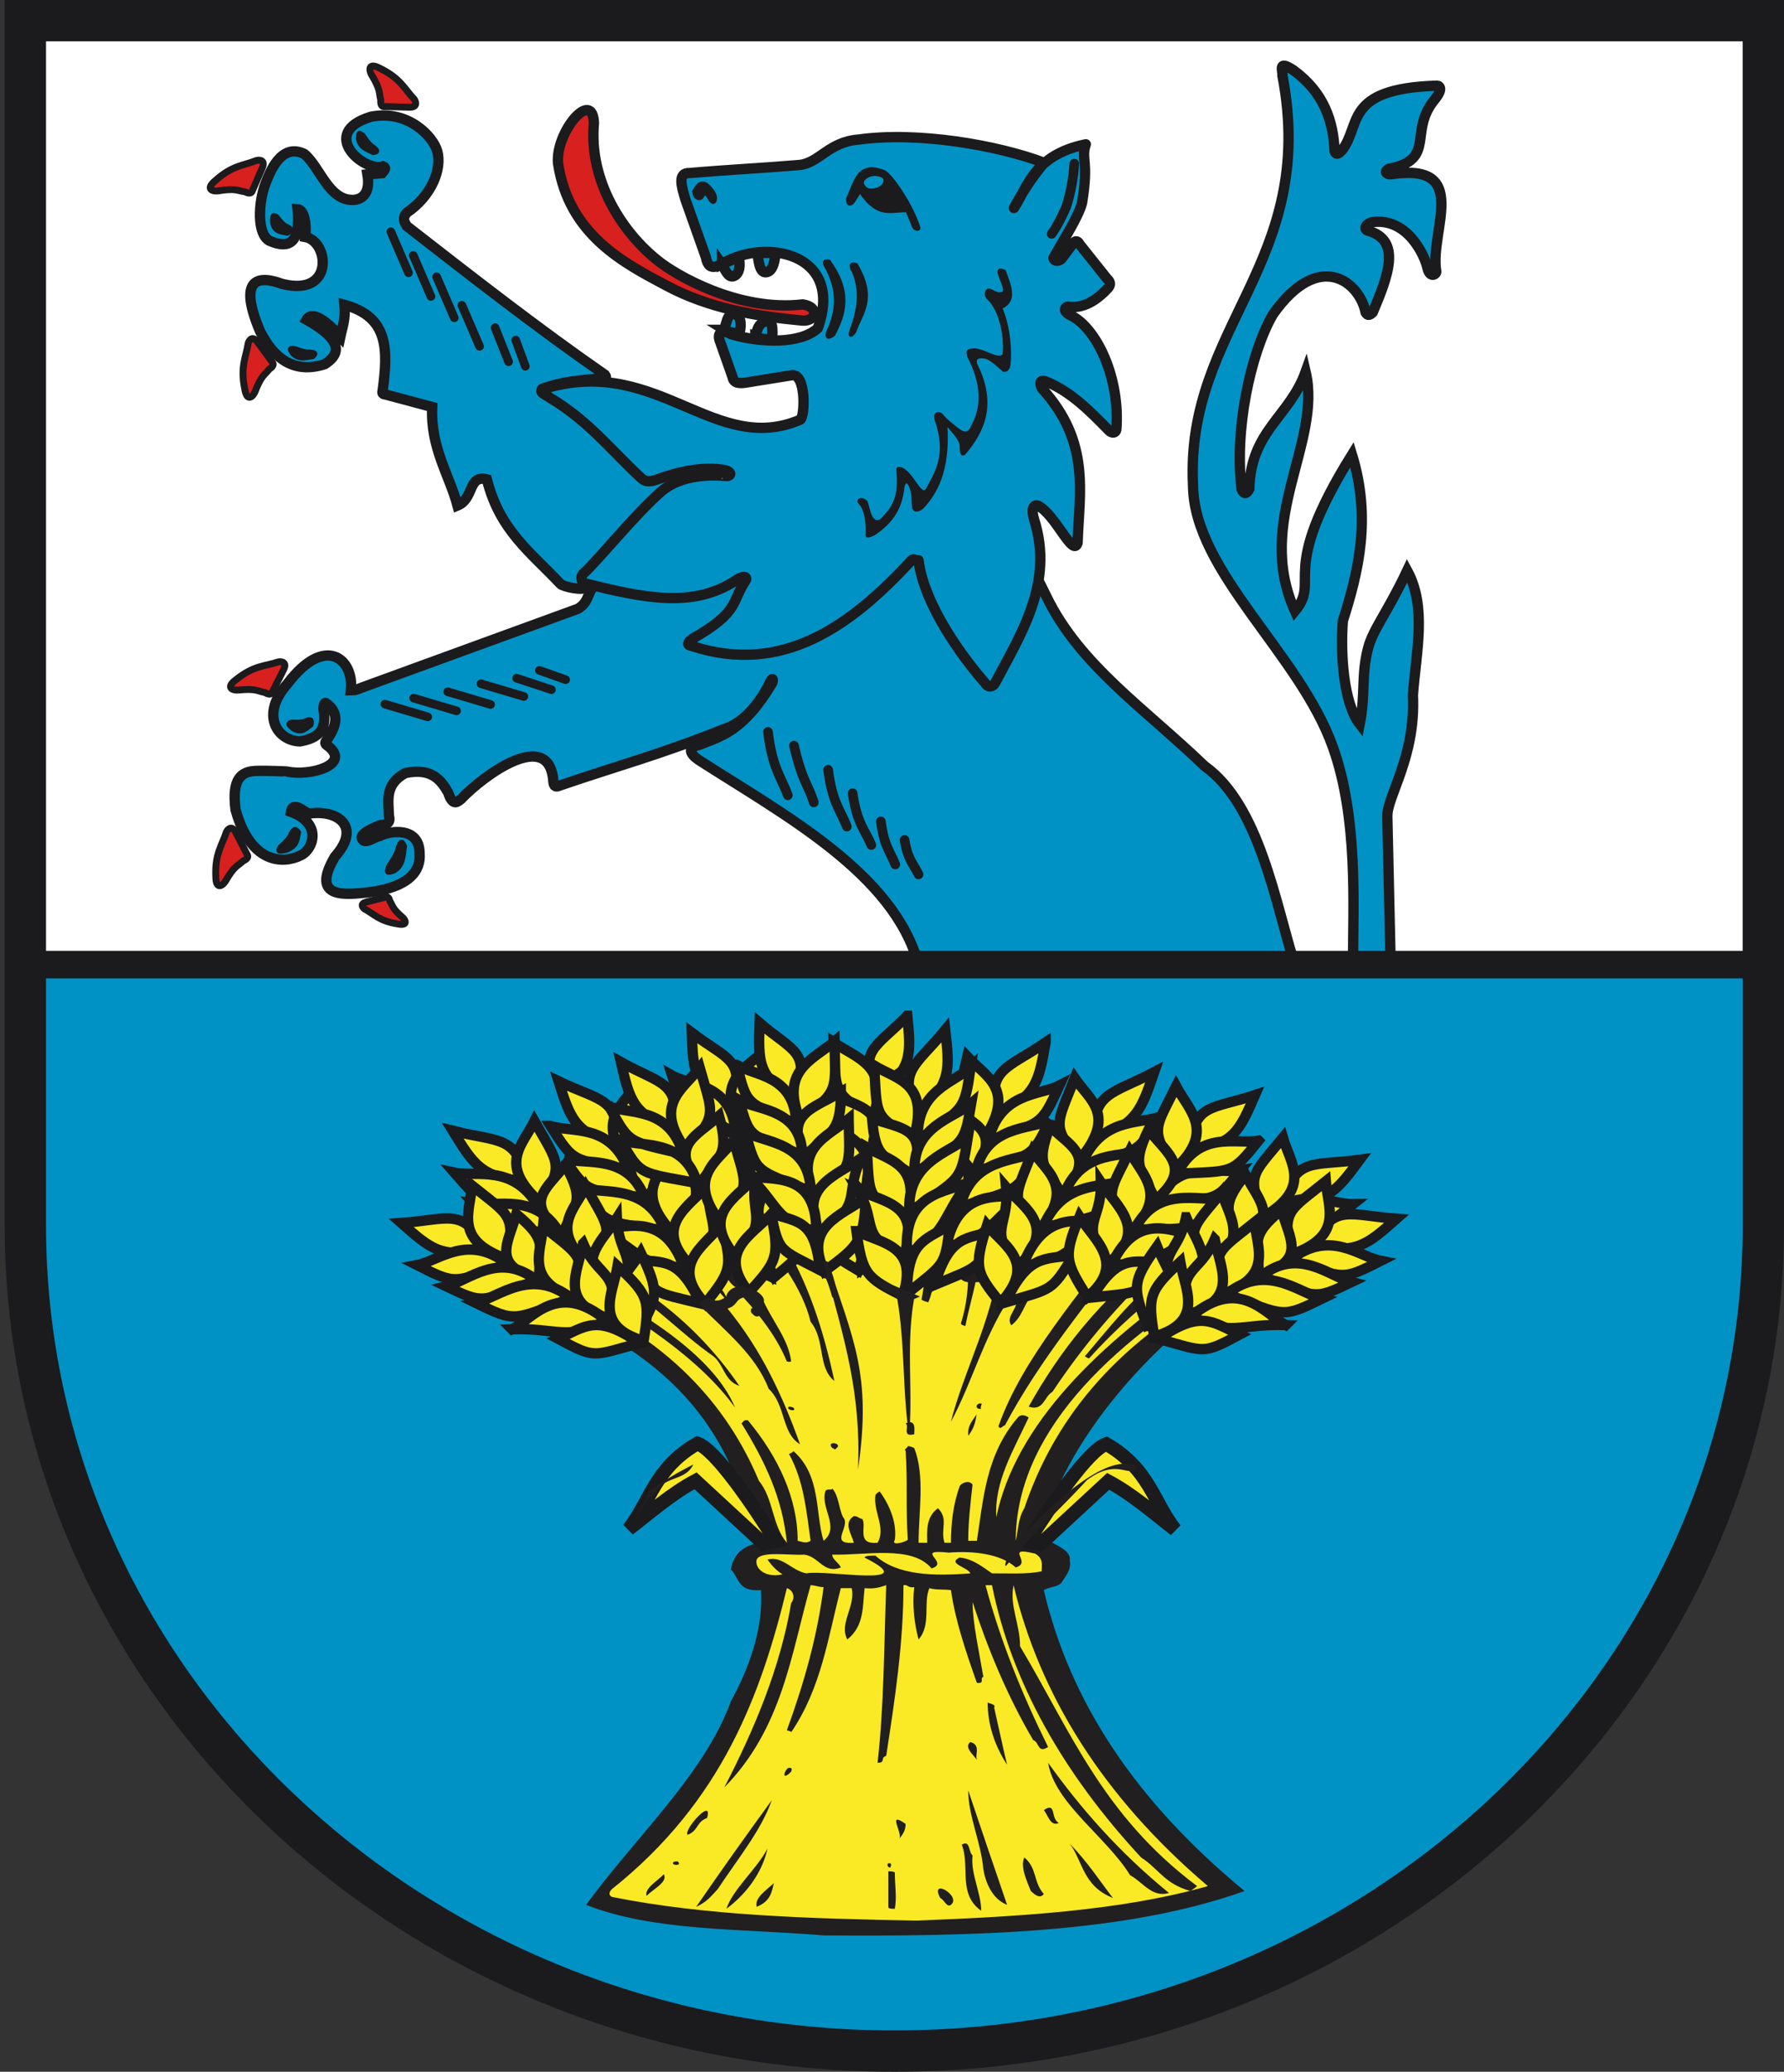 <svg height="1530.042" width="1318.244" xmlns="http://www.w3.org/2000/svg"><rect width="100%" height="100%" fill="#333333" stroke="none"/><path d="M1306.136 8.205v889.552c0 336.853-287.534 609.96-642.033 609.96-354.728 0-642.216-273.107-642.216-609.96V8.205z" fill="#fff"/><path d="M1294.587 710.4v187.352c0 336.853-287.534 609.96-642.032 609.96-354.728 0-642.216-273.107-642.216-609.96V710.401z" fill="#0092c5"/><g stroke="#1b1a1c"><path d="M446.165 276.231c-48.51-33.686-97.019-71.48-145.528-109.237-1.784-2.885-3.643-5.75 0-9.99 17.868-12.02 26.275-31.88 22.405-45.54-2.914-10.286-21.22-30.794-49.046-25.227-39.102 11.955-4.803 41.406 9.157 36.632 2.774 1.055.712 3.077-.832 4.995l-10.823.946c2.55 15.008-4.92 18.657-10.497 18.826-18.239.543-24.528-24.396-36.125-33.925-17.293-8.556-25.664 13.838-28.82 22.14-4.991 13.132-6.509 36.748 3.011 41.966 15.536 6.846 23.199.308 20.813-23.311 4.237.255 6.807 8.604 5.668 20.508 17.637 3.153 21.765 44.449-17.071 34.647-18.41-6.763-32.628-3.728-16.422 34.774 10.873 21.743 26.258 31.454 47.88 24.53 15.764-9.97 7.511-21.112-13.394-32.87 4.17-7.286 15.647 1.876 24.96 12.503 1.477-7.185 4.004-12.971 2.994-23.471 32.92 8.93 32.266 33.26 28.209 63.65-.556 1.662.247 2.42 2.02 2.53l34.625 9.266c-1.374 30.166 12.761 50.383 18.711 72.786 12.477-5.129 7.59-22.972 21.71-19.317 9.484 37.926 32.677 53.996 54.34 77.177 1.629 1.994 17.707 5.616 19.335 2.102l96.365-70.26c-25.612-24.874-36.592-39.315-69.743-54.766-4.734-2.776-67.325-18.64-58.904-21.416 15.05-5.221 28.917-6.307 42.755-7.29 2.683-.067 5.752-.541 2.247-3.358z" fill="#0092c5" fill-rule="evenodd" stroke-width="7.633"/><path d="M441.306 432.162c-7.633 1.798-4.601 12.194-14.493 17.513L266.625 508.08c-4.474 2.049-5.527 1.532-7.376 1.612 2.524-22.951-19.002-41.571-46.862-4.686-20.444 23.003-7.418 42.153 9.238 42.547 17.596-3.039 19.17-11.991 17.459-23.548-.233-1.57.21-5.28 1.61-4.846 12.8 8.88 5.21 20.69.905 27.233-2.325 2.808-1.085 3.12 1.43 5.078 15.894 13.44-13.947 21.978-30.943 18.336.118-.07-15.764-.779-23.229-.445-10.189.455-17.855 5.288-14.789 28.746 11.206 40.293 35.482 39.852 47.908 33.7 9.169-3.851 16.965-23.462-6.984-32.244 1.328-7.582 7.749-1.582 13.02 1.35 20.98-3.326 39.626 9.147 19.45 31.781-18.962 32.199 9.187 27.836 24.868 26.331 30.074-3.773 38.793-15.88 37.715-28.824-.073-20.05-22.213-16.629-29.364-12.792-4.456.572-11.227 6.927-13.346 1.655-.656-3.17 5.174-6.245 13.163-9.517 3.955-.724 8.595-.74 6.873-7.05-.234-11.313-3.32-23.154 12.127-31.564 18.828-3.912 25.947 4.418 31.606 14.274 3.65 11.387 7.525 6.294 9.495 5.016 16.379-17.354 65.3-53.438 68.287-13.217.19 4.182 2.147 4.388 4.743 3.155 40.753-14.019 74.327-22.909 122.259-42.055 11.768-3.772 24.01-15.946 32.525-33.106 2.52-5.962 3.348-3.036 2.079-.42-21.624 36.258-38.599 39.332-53.846 45.521-8.617 1.847-7.369 6.311-.344 11.167 63.588 40.86 144.372 83.89 162.404 151.124H956.77c-14.354-45.07-26.08-117.8-66.695-146.694-43.571-41.996-92.216-74.447-116.732-124.972-83.603-176.259-208.065-12.597-332.037-8.563z" fill="#0092c5" fill-rule="evenodd" stroke-width="7.633"/><path d="m284.404 520 31.66 9.412M305.71 515.572l31.658 9.413M330.825 510.863l31.66 9.412" fill="none" stroke-linecap="round" stroke-linejoin="round" stroke-width="6.361"/><path d="M567.472 540.549c3.416 27.367 9.578 32.768 14.663 46.78M586.673 550.672c6.456 27.368 10.208 27.882 14.662 41.893M611.896 568.507c3.222 24.535 9.032 29.377 13.828 41.938M630.01 585.785c3.22 22.386 9.031 26.805 13.827 38.265M650.877 606.652c2.482 18.578 6.96 22.244 10.655 31.755M668.405 620.34c2.405 14.867 6.742 17.802 10.322 25.412" fill="none" stroke-linecap="round" stroke-width="7.124"/><path d="M999.747 712.391c.105-43.811 3.892-108.395-14.868-160.655-24.334-68.73-102.711-129.65-103.316-193.139-6.011-117.788 92.453-164.192 66.075-302.641.452-3.627-4.017-12.175 8.158-4.08 22.385 16.383 29.456 37.27 30.388 59.961 1.503 3.34 3.48.977 5.411-.825 14.537-18.493 1.06-45.412 69.432-47.715 2.046-.495 6.01 1.461-.394 9.56-20.587 24.137 1.406 44.835-34.5 51.838-4.54 2.704-.195 4.404 1.81 3.998 59.238-8.971 28.63 41.37 33.233 71.082 1.121 2.535-4.418 6.264-6.295-1.45-2.112-9.986-15.258-38.236-41.467-34.175-4.277 1.22-6.075 5.183-2.63 6.21 25.105 7.002 15.026 33.271 3.596 60.28-1.944 2.036-3.784 2.923-5.287.106-4.41-22.325-34.247-47.252-68.58 1.577-16.845 29.307-28.552 86.192-23.017 129.186 1.876 3.927 3.753 3.134 5.63-.388 1.001-43.084 29.771-53.316 41.643-86.546 12.292 52.683-38.09 109.72-7.887 176.706 19.612-23.78-13.256-26.645 42.148-115.525 14.406 47.034 4.788 86.44-6.763 122.775-1.812 23.818.266 60.505 12.473 76.267 4.394-22.14.898-35.595 6.112-55.932 3.617-14.107 14.534-26.864 28.965-57.457 14.756 27.042 6.505 60.359 4.216 92.05 2.197 46.12-19.53 74.92-18.899 89.861l2.466 109.071z" fill="#0092c5" fill-rule="evenodd" stroke-width="7.633"/><path d="m288.79 171.144 13.078 30.329M305.353 188.612l13.079 30.33M322.598 204.37l13.078 30.33M341.297 225.45l13.079 30.329" fill="none" stroke-linecap="round" stroke-linejoin="round" stroke-width="6.361"/><path d="M274.387 54.936c-1.586-2.878-2.586-9.271 6.433-4.454 15.398 7.588 17.998 15.176 25.238 22.764 1.423 2.022 2.54 6.037-3.464 5.938l-18.31-.495c-2.5.365-3.163-1.72-2.969-4.948-1.424-5.257.232-6.994-6.928-18.805zM160.825 141.018c-3.262.398-9.567-1.061-1.73-7.63 12.786-11.453 20.796-11.033 30.538-14.917 2.407-.565 6.548-.102 4.216 5.43l-7.293 16.802c-.595 2.455-2.778 2.292-5.7.907-5.409-.64-6.401-2.825-20.031-.592zM188.284 289.661c-1.307 3.015-5.755 7.715-7.457-2.368-3.41-16.823 1.005-23.52 2.584-33.889.73-2.361 3.224-5.7 6.816-.889l10.803 14.792c1.817 1.756.572 3.555-2.1 5.375-3.29 4.342-5.676 4.093-10.646 16.98z" fill="#d8201f" fill-rule="evenodd" stroke-width="5.088"/><path d="M204.886 159.643c-4.402-2.808-3.999 1.113-4.054 4.392 1.318 7.95 6.726 7.72 11.487 8.784 4.054-2.027 4.054-4.054 0-6.081-2.009-.706-4.085-2.73-7.433-7.095zM217.728 256.758c-5.78-.58-3.546 2.148-2.078 4.56 5.034 5.363 10.423 3.39 15.756 2.577 3.178-2.834 2.236-4.314-2.826-4.44-2.37.156-5.42-.628-10.852-2.697zM268.605 99.578c-4.403-3.788-4.137-.273-4.317 2.545 1.052 7.28 6.598 8.753 11.435 11.143 4.228-.5 4.304-2.252.228-5.258-2.031-1.23-4.081-3.621-7.346-8.43zM215.492 532.73c-4.99 1.536-1.742 3.768.72 5.934 6.91 4.145 10.238-.123 14.133-3.062 1.081-4.401-.463-5.714-4.633-3.939-1.84 1.073-4.725 1.345-10.22 1.067zM286.659 639.428c-2.687 7.156 1.145 5.404 4.353 4.502 7.76-4.268 7.46-11.958 8.435-19.106-2.04-5.21-4.023-4.603-5.95 1.82-.663 3.092-2.613 6.676-6.838 12.784zM206.553 625.23c-3.076 5.214 1.312 3.937 4.986 3.28 8.888-3.11 8.544-8.713 9.66-13.921-2.335-3.796-4.606-3.354-6.814 1.325-.759 2.254-2.993 4.865-7.832 9.316z" fill="#1b1a1c" fill-rule="evenodd" stroke-width="2.544"/><path d="M175.663 509.674c-3.28.21-9.49-1.607-1.29-7.717 13.42-10.701 21.393-9.823 31.342-13.144 2.435-.426 6.543.273 3.898 5.663l-8.243 16.357c-.735 2.417-2.904 2.129-5.742.58-5.364-.95-6.23-3.188-19.965-1.739zM166.453 651.004c-1.759 2.776-6.882 6.73-7.001-3.494-.76-17.15 4.638-23.08 7.804-33.08 1.088-2.22 4.07-5.131 6.873.178l8.38 16.287c1.523 2.016.014 3.601-2.909 4.985-3.922 3.78-6.24 3.163-13.147 15.124zM297.69 677.726c1.867 1.75 4.084 6.187-3.907 4.631-13.498-2.194-17.21-7.153-24.47-11.11-1.548-1.164-3.314-3.844 1.3-5.07l14.114-3.597c1.829-.806 2.81.568 3.394 2.96 2.284 3.517 1.412 5.138 9.57 12.186z" fill="#d8201f" fill-rule="evenodd" stroke-width="5.088"/><path d="M1302.979 15.265v889.552c0 336.852-287.534 609.96-642.033 609.96-354.728 0-642.216-273.108-642.216-609.96V15.265z" fill="none" stroke-width="30.53"/><path d="M585.027 277.128c10.793-1.662 9.778 30.398 6.387 32.782-62.553 26.958-104.656-45.995-185.321-23.956-12.376 2.4-2.806 5.3.66 8.06 28.051 16.8 44.274 37.874 66.421 58.493 2.542 2.562 5.445 4.2 12.143 1.687 15.456-5.797 34.08-9.915 50.405-6.99 5.434 1.56 4.327 4.063 1.686 4.39.24.342-30.638-4.796-49.356 11.852-20.227 17.99-45.13 49.253-56.66 59.86-3.496 3.215-.93 7.11.364 7.434 42.851 10.603 79.671 18.882 111.558-1.841 3.751-2.917 9.06-4.212 7.892-.589-11.044 16.04-4.062 23.312-39.602 43.435-3.63 2.734-4.486 4.739-.214 5.393 67.275 21.958 117.737-15.614 160.922-62.027 3.812-4.919 4.934 1.033 6.404-1.339 4.037 33.233 33.288 72.631 49.297 90.76 1.664 3.073 5.428 3.476 7.47-.477 18.315-34.933 43.756-73.202 28.604-120.555-2.265-7.426-.476-11.092 2.836-10.084 13.11 6.586 25.887 38.6 29.333 27.535 1.26-37.471 9.798-74.538-26.358-114.088-2.56-5.433-.239-6.63 3.626-4.823 17.308 7.052 31.58 21.19 45.684 35.716 2.715 2.814 5.225 1.884 5.674-.375 2.996-38.449-14.81-76.27-34.747-84.985-3.93-2.363-4.203-4.802-1.465-5.94 10.97 1.756 20.952-3.742 30.291-13.95.969-1.282 2.542-3.598-.89-6.634l-20.393-25.552c-.74-1.772-2.867-3.612-5.155.002l-8.294 10.993c-2.115 1.63-4.85 2.053-5.898-.71 8.034-14.374 18.789-30.924 21.221-40.816 5.205-31.37-.965-32.172 2.774-43.205-39 7.935-43.34 32.66-53.107 47.038 4.467-8.49 12.16-21.364 22.4-33.39-34.607-13.021-93.254-23.257-137.192-17.141-22.282 1.685-29.164 17.524-43.943 18.786-26.283 2.244-54.36 3.612-81.008 5.95-8.782-.428-6.12 9.443-2.914 19.804l15.053 42.408c2.234 12.747 11.08 4.829 16.253 2.422 33.11-16.01 85.295-2.844 66.426 49.91-12.538 11.78-42.073 10.967-64.086 4.45-8.878-4.793-10.15 1.082-8.104 5.586l9.203 26.097c.817 5.003 5.746 4.867 11.398 3.827z" fill="#0092c5" fill-rule="evenodd" stroke-linecap="round" stroke-linejoin="round" stroke-width="7.633"/><path d="M533.511 195.178c3.237-1.513 7.588-3.502 12.288-5.015.854 2.078 1.993 11.648-3.544 13.76-4.456 1.9-7.32-6.736-8.744-8.745zM559.763 187.313c2.784-.812 9.094-.712 13.02-.076.194 2.24-.894 13.51-6.809 13.867-4.82.481-5.539-9.091-6.211-13.791z" fill="#0092c5" fill-rule="evenodd" stroke-width="7.633"/><path d="M593.247 224.803c12.603 1.978 9.83 12.698-.374 11.961-34.857-3.257-68.912-9.089-100.046-25.623-31.396-16.673-72.532-37.5-80.495-90.626-1.959-23.074 25.697-55.67 26.539-29.53-3.934 43.117 21.568 81.083 47.127 101.392 12.82 10.434 59.364 38.036 107.249 32.426z" fill="#d8201f" fill-rule="evenodd" stroke-width="7.633"/></g><path d="M625.393 145.933c5.297-10.863 7.67-28.715 28.408-20.185 6.437 3.3 21.507 26.469 26.165 41.865.97 4.237-5.09 3.239-6 .131l-4.466-10.97c-10.845-.192-21.038 5.303-34.015-13.457l-3.738 5.98c-3.806 5.283-7.672 1.495-6.354-3.364z" fill="#1b1a1c" fill-rule="evenodd"/><path d="M639.217 132.925c-2.582 2.49 1.103 6.403 3.886 6.313 7.23.17 10.175-4.182 9.713-6.313-.112-2.353-5.391-3.326-8.03-2.88-2.307.389-4.36 1.584-5.569 2.88z" fill="#0092c5" fill-rule="evenodd"/><path d="m355.393 504.95 31.659 9.411M381.765 500.868l25.694 8.47M398.562 495.06l19.415 6.9" fill="none" stroke="#1b1a1c" stroke-linecap="round" stroke-linejoin="round" stroke-width="6.361"/><path d="M513.268 140.458c-1.476 4.465 3.446 8.312 5.64 4.645.956-1.78 2.197-2.99 3.982-.663.801 1.115 1.386 1.984 1.842 2.885 1.522 3.005 4.012 2.88 3.819-1.765-.71-3.44-3.11-5.955-4.84-7.787-3.404-3.605-6.865-3.84-10.443 2.685z" fill="#1b1a1c" fill-rule="evenodd" stroke="#1b1a1c" stroke-width="2.544"/><path d="m535.022 243.601 2.456-7.897c1.456-3.836 4.586-4.153 6.24-3.488 4.606 1.853 4.042 10.718 2.266 14.631-3.89-1.454-7.89-1.264-10.962-3.246zM558.139 248.652c1.346-4.153 1.386-8.035 5.776-10.667 7.733-3.929 6.97 5.256 6.72 12.666-4.8-.16-7.697.014-12.496-1.999z" fill="#0092c5" fill-rule="evenodd" stroke="#1b1a1c" stroke-width="7.633"/><path d="M609.524 195.172c11.968 20.836 8.597 36.094 2.146 50.233-.834 3.29-.47 5.144 4.293 1.717 8.138-15.29 12.936-31.566-3.434-54.097-2.54-.566-3.845-.103-3.005 2.147zM629.273 197.318c8.465 17.12 5.041 32.338-.43 47.228-.97 3.54-.397 4.214 2.577.43 4.87-13.938 16.005-24.32 1.288-49.375-2.751-1.033-4.067-.632-3.435 1.717z" fill="#1b1a1c" fill-rule="evenodd" stroke="#1b1a1c" stroke-width="2.544"/><path d="M737.316 202.274c1.754 6.191 6.552 13.754 1.868 13.506-2.435 1.085-7.886-4.22-9.953-2.357-.864.779-2.809 3.645-.351 7.08 12.325 10.9 13.162 36.873 11.743 41.53-5.335 2.812-14.574-5.951-22.906-4.607-4.944.69-3.354 3.557-3.006 6.01 10.51 20.208 10.705 36.837 3.017 50.731-1.325 2.737-2.806 6.422-7.74 3.367-3.643-2.689-9.814-7.268-13.493-11.8-2.316-2.654-7.732-1.772-5.826 4.5 8.74 25.154.684 37.555-6.44 50.663-3.545 5.425-9.346-12.353-17.88-15.747-3.426-1.1-4.207.223-4.017 2.437 2.205 21.993-4.991 28.318-11.592 35.635-7.04 4.19-7.857-8.81-9.875-13.309-5.63-4.867-8.88-.127-6.44 2.147 5.051 5.02 5.528 16.407 5.152 22.755-.21 3.178 2.872 2.36 6.87.43 10.79-7.457 20.094-16.795 21.896-35.636 1.145-4.223 2.29-2.666 3.435 0 2.595 6.432 1.431 9.732 2.146 14.597.403 5.388 5.77 3.892 8.474 1.214 13.668-14.381 19.186-33.844 17.716-60.033 4.1 5.152 9.793 10.304 9.016 15.456.291 3.157.335 6.672 3.864 5.152 15.045-17.514 23.542-37.598 9.446-66.547-3.028-6.363 4.65-4.799 6.44-4.294 4.568 1.99 8.3 6.125 12.45 9.446 2.377.195 4.425-.597 5.326-4.828 1.085-9.854.328-27.171-5.755-41.97 11.24-5.53 6.453-17.023 2.147-28.337-2.413-1.269-7.019-2.427-5.732 2.81z" fill="#1b1a1c" fill-rule="evenodd"/><path d="m365.825 241.998 9.976 25.148M381.052 251.162l7.154 19.323" fill="none" stroke="#1b1a1c" stroke-linecap="round" stroke-linejoin="round" stroke-width="6.361"/><path d="M793.8 120.848c-.551 10.61-2.789 22.088-5.922 31.83-2.9 6.686-6.744 14.485-10.79 20.042" fill="none" stroke="#1b1a1c" stroke-linecap="round" stroke-width="7.124"/><path d="M10.177 712.391H1303.36" fill="none" stroke="#1b1a1c" stroke-width="20.354"/><g><path d="M938.134 935.256c-86.136 48.814-154.092 132.717-168.45 199.017 6.386 5.829 22.343 9.472 20.748 18.214 1.595 6.557-3.195 11.657-6.385 16.76-3.195 2.914-9.568 2.914-12.763 5.1 19.148 81.601 67.002 155.183 148.361 222.217-87.736 31.325-199.41 33.512-311.084 32.782-60.616-5.1-126.018-2.91-175.472-22.584 36.687-50.273 87.736-96.906 106.884-150.09 14.344-26.224 24.058-54.642 22.33-82.326-17.553 1.46-15.957-9.471-22.33-15.3 1.582-7.283 4.777-15.3 17.54-18.942-12.763-67.029-46.255-133.328-154.738-175.585-.055 1.748 250.733-51.93 408.84-61.147 70.45-4.106 125.182 31.915 126.52 31.884z" fill="#211f1f"/><path d="M929.208 941.206c4.79-1.459-1.595-2.185-1.595-3.643-7.972 2.915-22.33 3.643-22.33 10.927-84.554 45.173-127.617 103.457-148.36 165.387-4.778 7.288-4.778 18.214-6.373 24.043 0-76.5 65.407-144.255 161.123-199.628 21.456.14 49.018-9.996 11.296-18.945-4.919 2.186-1.728 6.557-3.324 10.202-17.552-5.102-7.972-22.587-31.91-25.502-17.539 7.288 9.58 17.486-4.648 27.686-22.471-5.1 0-21.129-19.28-28.416-6.373 1.459-12.763 9.471-15.958.728 0-2.185 4.79-5.1-1.582-6.557-9.58 2.186-4.79 9.472-12.776 9.472-35.091 48.085-78.168 96.17-95.707 146.442 1.595 2.914 3.181-.729 4.776-.729 25.525-48.085 62.225-92.53 97.317-137.697 4.79 8.012 23.925-1.46 17.553 10.198-44.673 34.243-74.988 73.585-97.317 113.659 11.167 3.642 11.167-7.288 17.553-10.931 22.329-33.514 49.449-66.3 82.945-96.171 6.386 2.186 1.596 6.557-1.582 9.471-23.938 18.941-39.882 40.072-57.434 60.472 1.728.728 1.728 1.455 3.195 1.455 19.134-21.129 41.477-41.529 68.588-61.2 4.79-.727 11.176-1.455 15.957-2.186-78.169 53.188-138.78 112.2-153.142 180.687-1.596-26.23 12.762-49.542 23.924-73.585-3.195-2.186-6.385-2.186-7.972 0-23.938 27.685-25.524 61.2-30.314 91.071h-6.386c0-13.845 1.595-26.957 3.195-41.528-3.195-4.374-9.567 0-9.567 1.455-4.79 13.114-6.386 27.685-6.386 41.53h-4.777c-3.195-10.202 3.182-17.488-4.79-25.502-9.439 6.557-7.972 18.214-7.972 25.502h-6.385c0-23.316 4.918-48.814-3.195-69.947-1.596-.726-3.182-1.455-4.777-1.455 0 1.455-3.195 2.186-1.596 3.643 1.596 23.314 0 42.257 1.596 65.57-1.596 1.459-12.763 5.1-9.58 0 1.594-11.658-3.183-24.772-11.168-35.7-1.595.728-3.182 2.185-3.182 2.914-1.595 12.385 7.972 24.043 1.582 34.973-15.944 1.455-7.972-11.659-11.167-17.488-3.195-.726-3.195-2.185-6.372-2.185-7.985 5.1-1.595 13.114 0 19.673-19.148 1.455-1.595-12.386-7.985-18.943-3.182-6.557-3.182-16.028-7.972-21.128 0 1.455-3.195 0-4.79 1.455-4.777 12.386 11.167 26.957-1.596 37.157-6.372-20.4-1.582-48.086-22.33-66.3 0 .729-1.594 1.455-3.194 2.186 11.167 20.4 12.762 42.257 15.957 64.114-3.195 2.186-6.372.728-9.567 0 0-31.329-14.358-61.93-36.687-88.886-3.195-.726-3.195.729-4.79 2.186 17.552 28.416 30.314 55.371 33.496 88.161-11.167-13.114-9.567-32.059-20.734-45.9-22.334-53.183-65.411-106.369-151.56-140.612 1.595-2.914 1.595-5.1 0-8.012-4.65-1.459-12.763 3.641-12.763 6.557 29.402-7.548 290.839-140.901 532.82-10.2z" fill="#fae925"/><path d="M720.142 938.665c6.519-2.185 3.195-11.657 15.957-11.657 6.386 6.555-1.595 18.214 12.762 21.129 14.358-3.643-4.79-23.316 17.682-16.029-1.729 5.1 1.466 8.743 7.843 11.657 7.985 0 6.385-11.657 12.762-2.914 0 5.1-4.777 9.471-14.357 9.471-15.958 3.643-14.358 20.4-25.525 28.417-4.777-6.557 6.386-13.115 3.195-19.674h-4.79c-19.006 29.141-27.12 61.2-43.064 91.071 7.972-31.328 24.058-63.385 31.897-96.9 4.79-14.57-22.33.73-25.525-10.926 7.972-14.573-28.715-8.745-15.957-21.857 7.986 8.743 17.553-5.102 25.525 2.186-1.596 5.096-3.182 11.655 1.595 16.026z" fill="#211f1f"/><path d="M615.597 899.398c9.6 1.217 10.856-12.659 19.02-4.847-3.036 5.906.308 12.382 5.223 17.363 15.898-2.583 9.185-15.532 23.429-20.261 4.916 4.981 1.92 13.07 13.175 16.437 22.408 2.358 8.871-28.646 23.713-9.337-17.095 18.645-5.297 43.861-14.263 63.033-1.745-.686-3.34-.646-4.971-2.065 2.85-13.916 4.157-30.71-1.104-44.427l-6.37.158c-2.815 15.375 4.085 36.338-1.928 51.064-11.543-15.016-.832-33.502-12.358-47.794-1.667-2.874 11.037-5.376 3-7.36-7.879 3.84-15.668 11.319-28.498 8.722-6.547-6.396-9.524 2.423-6.275 4.527 3.23 1.38 1.703 4.333 3.339 5.75-14.516-6.199-14.878-20.766-29.43-28.423-1.74-5.787 3.068-10.277 10.837-13.388 11.232 2.64-9.388 7.524 3.461 10.848zM722.828 912.04c3.755 22.496-5.261 45.315-9.498 67.284-1.613-.689-3.212-.649-3.249-2.108 8.877-27.912 4.977-56.238 1.095-84.567 3.144-1.534 4.685-3.758 9.51-2.422 4.956 6.438 3.67 13.755 2.142 21.812zM603.913 912.06c4.648 15.3 14.229 29.87 14.229 45.9 0 .728-1.595.728-3.195 0-4.79-18.215-14.358-34.97-25.525-51-6.385.728-4.79 5.1-12.762 6.557 20.734 33.514 31.897 69.214 39.882 106.37-12.63-10.197-6.385-29.869-17.548-43.711-6.372-26.227-25.524-49.541-43.077-72.857 11.176-9.472 8.114 8.016 20.748 1.459 6.372-14.572 30.31-.002 27.248 7.282zM552.735 930.274c-1.595.728-1.595 1.459-3.194 2.187-6.386-5.102-7.986-14.573-20.748-14.573 1.595 12.386 17.553 22.588 17.553 34.243-15.958-6.557-7.972-29.14-35.092-25.498 1.595 11.657 22.33 20.4 25.524 32.055 17.54 25.502-22.09-30.749-12.523-3.06-17.539-36.43 15.714 8.888-22.582-22.438-11.167 1.455-14.344 5.1-7.972 10.927 4.79 6.557 17.553 12.385 11.167 18.942-4.777-8.016-12.762-16.759-27.12-22.587-7.972.728-11.167 8.743-3.195 11.657 31.91 21.857 54.24 45.9 71.793 71.402-11.167-3.643-11.167-15.3-19.135-21.857-23.938-16.76-39.882-34.974-65.42-51-9.567 0-15.944-2.915-20.734-7.288-4.79-4.37 4.79-14.571-11.167-13.84-11.167-2.189-6.385-10.203-3.195-13.846 1.595-.726 4.79-3.643 9.567-2.185 1.596 1.459-11.167 10.926 4.79 8.742 6.386-2.185 6.386-7.283 14.358-8.012-3.195 7.284-9.567 18.943 0 26.227 14.358-5.1 14.358-17.486 27.12-22.588 7.972 2.916-3.195 7.288 4.79 10.202 15.944-.729 6.372-24.771 25.525-11.657 12.762 1.455 11.295-10.93 23.924-6.557 7.981 6.561 11.176 13.845 15.966 20.402z" fill="#211f1f"/><path d="M543.155 1039.56c-25.525-35.7-73.379-67.756-124.423-95.441-3.195-.729-3.195-2.915 0-3.643 54.24 26.226 108.479 60.471 124.423 99.083zM561.535 971.434c-3.14 2.265-4.807-.609-6.424-2.028-1.78-7.242 6.352-.885 6.424 2.028z" fill="#211f1f"/><g fill="#211f1f"><path d="M724.914 1040.495c-5.256.316-3.421-4.442-.178-3.973 1.75-.106-.79 2.038.178 3.973zM715.556 1060.313c-.883-6.587 2.181-10.089 6.03-15.633-.868 6.693-2.44 10.77-6.03 15.633z"/></g><path d="M586.232 1039.56c3.195 3.642-6.372 1.458-3.195-.727 1.595 0 3.195.726 3.195.726zM675.563 1059.233c-9.567 2.185-3.182-5.829-6.372-8.017 7.967-3.64 6.372 5.102 6.372 8.017zM618.142 1069.43c-1.595 2.188-1.595 0-3.195 0-4.79-5.828 7.972-3.64 3.195 0z" fill="#211f1f"/><path d="M750.55 1157.591c12.89-3.642-9.58-16.028 14.358-10.202 6.372 3.643 4.777 8.743 4.777 13.113-11.167 2.187-23.925 1.459-36.687 1.459-6.373-4.37-14.358-10.927-23.925-11.657-9.567 4.37 6.372 7.287 7.972 11.657-27.12 2.185-54.24 1.459-70.184-13.114-3.062 0-7.985 0-7.985 1.459 44.8 22.583-28.715 8.743-43.077 11.657-11.167-2.186-17.54-13.114-28.706-10.198 3.182 4.37 6.372 8.012 11.167 10.926-12.762 2.915-20.748-4.373-19.148-10.926 3.195-6.557 23.925-2.916 35.092-3.643 11.176 1.455 14.357 14.571 27.12 9.471-1.582-3.642-6.373-5.828-6.373-9.471 23.925.727 59.017-7.288 73.379 10.198 14.357-4.37-14.358-14.571 12.762-11.657 17.548-1.457 38.291.726 49.458 10.928zM608.561 1172.163c-4.648 36.424-14.357 70.671-27.12 105.64 1.596.729 3.196.729 3.196 1.46 22.342-32.788 27.12-69.947 36.687-106.376h7.985c3.195 13.115-9.567 26.23-3.195 37.888 12.762-10.204 11.167-24.771 12.762-37.888 7.985.729 11.167-.724 15.957-2.185-1.595 44.44-1.595 89.616-6.385 131.142 6.385 0 1.595-3.647 6.385-5.1 6.373-41.532 12.763-83.06 12.763-126.044 3.195-.727 3.195 2.185 7.972 1.459-1.596 12.387 0 26.955 3.195 38.612 9.567-10.927 3.195-26.96 7.985-37.888 4.777 1.46 11.167.729 15.944 1.46 3.195 22.583 11.167 45.897 19.148 68.487 6.372.722 1.728-3.64 4.79-4.376-3.062-18.214-7.985-40.069-7.985-55.365 11.167 34.241 25.524 69.21 44.8 101.998 4.649 1.453 3.062 10.198 11.034 5.1-19.147-38.616-35.091-77.957-46.267-119.487h4.79c14.358 71.401 52.644 139.152 110.207 201.089 12.634 8.01 17.411 19.667 36.559 24.771 1.595-1.46 3.323-2.188 4.79-3.647-70.197-52.455-94.121-115.842-130.822-177.042 0-16.755-7.972-29.871-4.777-45.171 19.135 80.146 65.407 155.915 143.571 222.213-63.807 18.214-140.38 22.584-215.367 25.502-78.169-1.46-156.333-3.64-224.935-17.492-3.195-1.453-1.595-4.363 0-5.822 81.36-64.84 110.08-143.532 129.214-222.218 4.79 1.46 6.385 7.288 3.195 10.927-7.972 47.36-27.12 93.259-49.45 136.244 43.077-43.716 49.45-99.081 63.807-149.356 3.19.006 6.386 1.465 9.567 1.465z" fill="#fae925"/><path d="M734.593 1261.048c3.195 13.839 6.372 29.141 9.567 42.257-9.567-14.573-14.357-30.6-14.357-45.898 1.6.723 6.39 1.453 4.79 3.641zM721.83 1299.658c-3.194-4.37-9.567-9.469-4.79-13.114 7.986 2.186 3.195 9.473 4.79 13.114zM863.806 1398.015c-12.762 3.647-19.134-8.01-28.715-13.11-17.54-28.418-55.826-53.19-60.616-83.061 23.93 33.518 52.644 66.302 89.331 96.171zM584.632 1308.403c-7.972 8.01-4.777-2.188-1.595-2.91 3.195 0 1.595 2.182 1.595 2.91zM744.16 1406.762c-11.167-4.375-15.957-16.755-17.539-26.23-1.595-19.674-11.176-39.345-11.176-58.284 9.58 28.412 19.148 56.824 28.715 84.514zM530.393 1395.105c-4.777 5.1-7.972 9.47-15.958 13.114 17.553-25.508 36.7-52.46 55.84-78.691-7.972 22.591-25.525 43.716-39.882 65.577zM782.447 1346.285c-6.372 2.916-7.972-5.823-11.167-9.47 9.572-6.55 4.795 6.557 11.167 9.47zM522.42 1342.644c-7.985 2.916-6.385 9.475-14.357 12.386-3.195-3.641 19.148-28.413 14.358-12.386zM669.186 1347.02c0 4.369-1.595 7.281-4.79 10.926 3.195-3.645-9.567-21.13 4.79-10.927zM725.026 1411.131c-17.553-12.385-7.986-32.781-14.358-48.814 6.372-3.64 4.777 5.1 7.972 8.017-1.6 13.114 6.386 27.681 6.386 40.797zM822.329 1401.662c-22.33-8.745-22.33-27.69-31.897-40.075 12.89 13.116 22.33 27.683 31.897 40.075zM536.783 1409.672c4.777-14.567 22.33-29.14 30.314-44.438-3.066 14.567-12.775 31.33-30.314 44.438zM771.284 1398.746c-3.195 4.375-7.843-.729-9.567-2.182-3.195-8.016-7.985-18.214-4.79-24.771 9.576 8.008 6.514 18.212 14.357 26.953zM501.678 1376.89c-4.777 1.46-6.373-2.187-1.582-2.187 1.582 0 1.582 1.46 1.582 2.188zM658.024 1379.072c-1.595.729-3.195-2.181-1.595-2.91 3.19-.73 1.595 2.188 1.595 2.91zM661.206 1382.713c0 10.204 1.595 18.214 0 26.96-3.182 0-3.182 0-4.777-.73v-26.952c1.595 0 3.19 0 4.777.722zM477.748 1400.205c-1.595-5.829 7.986-10.933 12.763-16.033 3.195 5.833-7.972 10.933-12.763 16.033zM559.112 1408.22c-1.595-6.558 6.386-11.658 12.762-17.493-1.6 5.1-1.6 13.117-12.762 17.492zM702.683 1406.762c-3.182 2.182-4.777-3.64-7.972-5.1-7.972-15.302 15.957-1.457 7.972 5.1z" fill="#211f1f"/><g fill="#fae925" fill-rule="evenodd" stroke="#1b1a1c"><path d="M670.411 750.057c-23.416 24.1-37.076 25.239-22.209 57.673 26.478-17.51 24.88-29.743 22.21-57.673z" stroke-width="7.633"/><path d="M616.127 769.954c17.281 11.99 41.575 16.695 29.076 54.718-31.144-17.373-27.432-19.801-29.076-54.718z" stroke-width="7.633"/><path d="M613.776 807.774c22.416 10.236 42.33 10.916 29.851 44.24-20.163-16.03-28.19-13.696-29.851-44.24z" stroke-width="7.633"/><path d="M609.297 828.25c17.283 11.729 41.577 16.317 29.081 53.557-31.146-16.989-27.434-19.369-29.08-53.557z" stroke-width="7.633"/><path d="M601.852 858.12c20.004 11.24 48.116 15.52 33.688 51.653-34.532-18.745-18.626-25.468-33.688-51.653z" stroke-width="7.633"/><path d="M600.265 887.763c18.841 10.886 47.512 15.555 33.92 50.484-26.745-15.989-30.221-18.554-33.92-50.484zM689.041 779.015c-12.353 9.772-42.282 11.884-40.945 48.458 35.65-20.306 35.464-17.096 40.945-48.458z" stroke-width="7.633"/><path d="M688.935 805.144c-13.235 9.227-45.313 11.348-43.86 45.658 38.2-19.22 38.002-16.206 43.86-45.658z" stroke-width="7.633"/><path d="M685.907 829.053c-13.68 9.935-46.832 12.172-45.337 49.193 39.484-20.676 39.278-17.425 45.337-49.193z" stroke-width="7.633"/><path d="M685.775 861.57c-14.772 5.866-50.459.567-47.52 46.367 29.633-9.286 26.557-22.969 47.52-46.367z" stroke-width="7.633"/><path d="M671.005 891.094c-20.456 8.972-32.363 8.767-33.617 45.88 29.26-19.142 29.104-16.09 33.617-45.88zM772.598 769.9c-29.102 19.846-42.618 18.667-36.927 53.195 30.298-12.824 32.029-25.17 36.927-53.194z" stroke-width="7.633"/><path d="M714.767 780.392c13.503 14.752 35.738 23.492 13.466 58.924-25.468-22.403-21.228-24.174-13.466-58.924z" stroke-width="7.633"/><path d="M702.364 817.334c18.938 13.885 38.016 17.914 17.022 48.71-15.208-19.226-23.596-18.275-17.022-48.71z" stroke-width="7.633"/><path d="M692.548 836.795c13.574 14.493 35.84 23.119 13.782 57.777-25.574-22.023-21.346-23.747-13.782-57.777z" stroke-width="7.633"/><path d="M677.347 865.029c16.337 14.469 42.378 23.435 18.746 56.675-28.376-24.328-11.192-28.283-18.746-56.675z" stroke-width="7.633"/><path d="M667.873 894.027c15.306 13.924 41.785 23.368 19.284 55.56-21.585-20.294-24.259-23.413-19.284-55.56zM782.86 801.63c-14.564 7.566-44.076 4.605-52.58 40.94 39.92-14.038 38.88-10.9 52.58-40.94z" stroke-width="7.633"/><path d="M775.759 827.41c-15.272 6.878-46.864 3.563-54.649 37.682 42.094-12.535 41.095-9.593 54.649-37.683z" stroke-width="7.633"/><path d="M766.427 850.504c-15.891 7.501-48.554 4.12-57.024 40.923 43.725-13.756 42.655-10.582 57.024-40.923z" stroke-width="7.633"/><path d="M757.59 882.584c-15.858 3.301-48.954-7.947-58.379 37.765 31.147-4.171 31.837-18.199 58.379-37.765z" stroke-width="7.633"/><path d="M735.397 909.242c-22.187 5.41-33.648 3.199-44.8 39.628 33.424-13.965 32.457-10.979 44.8-39.628zM852.86 791.768c-31.922 16.804-45.049 14.237-45.086 49.272 31.954-9.676 35.678-21.816 45.087-49.272z" stroke-width="7.633"/><path d="M794.157 796.283c10.894 16.108 31.376 27.116 3.635 60.174-21.434-24.972-16.966-26.303-3.635-60.174z" stroke-width="7.633"/><path d="M775.894 831.864c16.392 15.802 34.534 21.785 8.81 50.35-11.843-20.747-20.264-20.661-8.81-50.35z" stroke-width="7.633"/><path d="M763.039 850.27c11.007 15.856 31.538 26.754 4.134 59.063-21.6-24.604-17.152-25.89-4.134-59.063z" stroke-width="7.633"/><path d="M743.443 876.874c13.733 16.118 37.93 27.744 9.207 58.475-23.985-27.193-6.406-29.37-9.207-58.475z" stroke-width="7.633"/><path d="M729.366 904.83c12.806 15.469 37.356 27.616 9.918 57.418-17.952-22.469-20.077-25.856-9.918-57.417zM857.785 824.48c-15.59 6.05-44.187.058-58.507 35.434 41.632-9.897 40.094-6.873 58.507-35.433z" stroke-width="7.633"/><path d="M846.572 849.47c-16.173 5.29-46.763-1.268-60.013 31.971 43.53-8.173 42.065-5.341 60.013-31.971z" stroke-width="7.633"/><path d="M833.6 871.55c-16.886 5.85-48.52-.885-62.885 34.961 45.338-9.224 43.765-6.167 62.885-34.96z" stroke-width="7.633"/><path d="M819.646 902.648c-16.166 1.661-46.94-12.967-63.703 31.67 31.376-.956 34.35-14.88 63.703-31.67z" stroke-width="7.633"/><path d="M793.419 926.96c-22.75 3.114-33.682-.27-50.628 34.927 35.22-10.493 33.78-7.613 50.628-34.927zM511.164 762.718c26.38 20.14 40.047 19.107 29.66 53.55-28.531-13.138-28.58-25.494-29.66-53.55z" stroke-width="7.633"/><path d="M567.525 773.818c-15.5 14.597-38.91 23.094-21.477 58.737 28.5-22.115 24.503-23.93 21.477-58.737z" stroke-width="7.633"/><path d="M574.891 810.865c-20.814 13.674-40.427 17.496-23.64 48.493 17.814-19.05 26.066-18.01 23.64-48.493z" stroke-width="7.633"/><path d="M582.05 830.417c-15.536 14.337-38.96 22.72-21.635 57.588 28.552-21.734 24.562-23.502 21.636-57.588z" stroke-width="7.633"/><path d="M593.398 858.792c-18.295 14.284-45.538 22.967-26.448 56.434 31.667-24.008 15.035-28.144 26.448-56.434z" stroke-width="7.633"/><path d="M598.917 887.87c-17.19 13.75-44.936 22.905-26.832 55.314 24.33-20.05 27.428-23.137 26.832-55.314zM496.59 794.315c13.525 7.715 43.418 5.07 46.97 41.47-37.98-14.453-37.367-11.306-46.97-41.47z" stroke-width="7.633"/><path d="M500.178 820.151c14.324 7.036 46.344 4.06 49.48 38.237-40.358-12.973-39.76-10.024-49.48-38.237z" stroke-width="7.633"/><path d="M506.36 843.328c14.858 7.665 47.957 4.636 51.412 41.501-41.821-14.212-41.185-11.028-51.413-41.5z" stroke-width="7.633"/><path d="M510.823 875.48c15.397 3.467 50-7.42 53.196 38.359-30.557-4.5-29.337-18.525-53.196-38.36z" stroke-width="7.633"/><path d="M529.37 902.354c21.436 5.642 33.19 3.555 39.375 40.077-31.5-14.311-30.94-11.317-39.374-40.077zM412.704 798.514c31.439 15.032 44.655 11.728 43.625 46.79-31.686-7.896-35.044-19.838-43.625-46.79z" stroke-width="7.633"/><path d="M471.32 799.747c-11.393 16.731-32.228 28.896-5.47 60.429 22.213-26.194 17.781-27.275 5.47-60.429z" stroke-width="7.633"/><path d="M488.516 834.336c-16.887 16.733-35.227 23.737-10.351 50.885 12.484-21.426 20.91-21.812 10.35-50.885z" stroke-width="7.633"/><path d="M503.175 846.996c-12.943 17.469-36.447 30.244-6.682 62.883 25.178-27.375 20.21-28.474 6.682-62.883z" stroke-width="7.633"/><path d="M524.34 874.048c-16.025 17.908-43.682 31.672-12.377 62.56 27.954-30.261 8.223-31.528 12.377-62.56z" stroke-width="7.633"/><path d="M532.86 904.76c-13.287 16.198-38.228 29.73-11.675 58.022 18.651-23.492 20.882-27.002 11.676-58.021zM406.78 831.53c15.418 5.182 44.222-2.416 57.478 32.189-41.367-7.575-39.92-4.635-57.479-32.189z" stroke-width="7.633"/><path d="M417.24 855.913c16.027 4.39 46.843-3.886 59.092 28.64-43.319-5.744-41.938-2.992-59.091-28.64z" stroke-width="7.633"/><path d="M429.551 877.286c16.723 4.91 48.59-3.602 61.874 31.47-45.095-6.694-43.614-3.722-61.874-31.47z" stroke-width="7.633"/><path d="M442.57 907.63c16.13.757 47.376-15.606 62.792 28.13-31.373.8-33.925-12.97-62.792-28.13z" stroke-width="7.633"/><path d="M468.08 930.494c22.673 1.843 33.718-2.156 49.607 32.123-34.932-8.53-33.577-5.729-49.608-32.123zM334.53 835.092c34.686 8.663 46.893 2.99 54.527 37.122-33.17-1.709-39.424-12.64-54.527-37.122z" stroke-width="7.633"/><path d="M394.89 828.026c-8.632 17.66-27.43 31.792 4.421 60.112 17.88-28.098 13.281-28.708-4.421-60.112z" stroke-width="7.633"/><path d="M417.7 860.341c-14.112 18.228-31.264 27.017-2.006 51.21 8.952-22.4 17.296-23.647 2.007-51.21z" stroke-width="7.633"/><path d="M432.872 876.52c-8.777 17.429-27.639 31.458 3.78 59.09 18.093-27.76 13.52-28.327-3.78-59.09z" stroke-width="7.633"/><path d="M455.806 899.742c-11.44 18.12-33.83 33.449-1.317 59.312 20.107-30.699 2.423-30.073 1.317-59.312z" stroke-width="7.633"/><path d="M473.46 925.176c-10.61 17.33-33.28 33.23-2.163 58.378 14.768-25.07 16.42-28.757 2.162-58.378zM335.693 865.989c16.23 3.52 43.727-6.932 62.61 25.804-42.511-3.207-40.586-.459-62.61-25.804z" stroke-width="7.633"/><path d="M350.117 888.94c16.707 2.676 46.1-8.65 63.639 22.14-44.159-1.201-42.332 1.369-63.639-22.14z" stroke-width="7.633"/><path d="M365.894 908.735c17.487 3.116 47.889-8.55 66.877 24.644-46.086-1.956-44.122.82-66.877-24.644z" stroke-width="7.633"/><path d="M383.844 937.296c16.217-.913 44.716-20.254 67.249 21.258-31.17 4.017-35.969-9.29-67.249-21.258z" stroke-width="7.633"/><path d="M413.034 957.202c22.923-.517 33.289-5.595 54.746 26.55-36.246-4.812-34.437-2.19-54.746-26.55zM561.278 755.48c24.843 21.338 38.525 20.912 25.743 54.929-27.48-14.423-26.654-26.794-25.743-54.929z" stroke-width="7.633"/><path d="M616.615 769.104c-16.469 13.922-40.38 21.385-25.544 57.843 29.944-20.869 26.093-22.864 25.544-57.843z" stroke-width="7.633"/><path d="M621.327 806.519c-21.694 12.76-41.495 15.714-26.972 47.492 19.086-18.276 27.23-16.868 26.972-47.492z" stroke-width="7.633"/><path d="M627.072 826.41c-16.486 13.661-40.405 21.01-25.62 56.688 29.97-20.486 26.121-22.434 25.62-56.687z" stroke-width="7.633"/><path d="M636.363 855.322c-19.23 13.485-46.971 20.963-30.33 55.317 33.232-22.623 16.962-27.504 30.33-55.317z" stroke-width="7.633"/><path d="M639.8 884.677c-18.09 13-46.366 20.929-30.634 54.179 25.647-18.987 28.95-21.94 30.635-54.179zM544.53 786.462c12.92 8.327 42.874 7.011 43.834 43.607-36.796-16.16-36.408-12.983-43.835-43.607z" stroke-width="7.633"/><path d="M546.273 812.486c13.765 7.682 45.86 6.13 46.563 40.483-39.268-14.786-38.882-11.806-46.563-40.483z" stroke-width="7.633"/><path d="M550.787 835.963c14.253 8.336 47.427 6.778 48.257 43.837-40.637-16.09-40.23-12.875-48.257-43.837z" stroke-width="7.633"/><path d="M552.956 868.348c15.087 4.158 50.314-5.2 50.256 40.771-30.11-5.866-27.902-19.851-50.256-40.77z" stroke-width="7.633"/><path d="M569.523 896.079c20.945 6.603 32.797 5.038 36.371 41.875-30.353-15.73-30.008-12.708-36.37-41.875zM458.811 784.404c30.065 16.645 43.481 14.009 39.626 49.053-30.888-9.514-33.265-21.638-39.626-49.053z" stroke-width="7.633"/><path d="M517.03 788.618c-12.686 16.168-34.397 27.286-10.322 60.21 24.216-25.09 19.893-26.399 10.322-60.21z" stroke-width="7.633"/><path d="M531.346 824.114c-18.153 15.892-36.964 21.97-14.407 50.41 14.151-20.814 22.566-20.772 14.407-50.41z" stroke-width="7.633"/><path d="M542.159 842.459c-12.771 15.918-34.52 26.925-10.697 59.101 24.34-24.723 20.033-25.985 10.697-59.101z" stroke-width="7.633"/><path d="M558.805 868.97c-15.528 16.193-41.022 27.947-15.706 58.539 27.013-27.325 9.67-29.412 15.706-58.54z" stroke-width="7.633"/><path d="M569.78 896.861c-14.528 15.539-40.435 27.816-16.3 57.485 20.453-22.568 22.955-25.967 16.3-57.485zM450.25 817.152c14.923 5.97 44.194-.17 54.589 35.141-40.546-9.684-39.343-6.668-54.588-35.141zM458.69 842.09c15.591 5.209 46.919-1.51 56.48 31.67-42.635-7.95-41.484-5.125-56.48-31.67z" stroke-width="7.633"/><g stroke-width="3.771"><path d="M36.57 39.577c-7.892 2-23.166-2.417-29.03 13.527 21.37-2.38 20.704-1.034 29.03-13.527z" transform="matrix(2.018 .163 -.163 2.017 849.194 778.473)"/><path d="M38.48 11.26c-15.446 7.095-21.995 5.322-21.284 22.66 15.61-3.566 17.2-9.432 21.284-22.66z" transform="matrix(2.012 .224 -.224 2.011 852.433 777.479)"/><path d="M9.526 11.248c5.726 8.389 16.09 14.621 3.052 29.92-11.127-13.18-8.943-13.667-3.052-29.92z" transform="matrix(2.012 .224 -.224 2.011 852.433 777.479)"/><path d="M1.23 28.158c8.44 8.449 17.542 12.104 5.408 25.257C.346 42.694-3.82 42.414 1.23 28.158z" transform="matrix(2.012 .224 -.224 2.011 852.433 777.479)"/><path d="M-4.748 36.776c5.777 8.27 16.164 14.449 3.276 29.39-11.2-13.004-9.026-13.47-3.276-29.39z" transform="matrix(2.012 .224 -.224 2.011 852.433 777.479)"/><path d="M-13.89 49.193c7.131 8.503 19.346 15.183 5.774 29.293-12.435-14.376-3.782-14.781-5.774-29.293z" transform="matrix(2.012 .224 -.224 2.011 852.433 777.479)"/><path d="M-20.274 62.491c6.66 8.145 19.06 15.097 6.104 28.797-9.35-11.808-10.473-13.565-6.104-28.797zM41.599 27.639c-7.588 2.397-21.864-1.663-28.214 15.297C33.781 39.631 33.082 41.07 41.6 27.64zM30.612 50.01C22.378 52.257 6.584 47.713.222 64.904c22.243-2.83 21.528-1.377 30.39-14.896z" transform="matrix(2.012 .224 -.224 2.011 852.433 777.479)"/><path d="M24.355 64.866C16.39 65.069.857 56.652-6.508 78.102c15.506.728 16.687-6.05 30.863-13.236z" transform="matrix(2.012 .224 -.224 2.011 852.433 777.479)"/><path d="M11.883 75.895c-11.192.67-16.672-1.423-24.325 15.348 17.21-3.845 16.557-2.475 24.325-15.348z" transform="matrix(2.012 .224 -.224 2.011 852.433 777.479)"/></g><g stroke-width="3.771"><path d="M76.476 29.036c-16.645 5.363-22.92 2.947-25.044 20.025 16.231-1.885 18.785-7.473 25.044-20.025z" transform="matrix(1.993 .356 -.356 1.992 862.668 771.453)"/><path d="M47.453 26.033c4.367 8.819 13.737 16.002-1.837 29.66-8.997-14.076-6.728-14.329 1.837-29.66z" transform="matrix(1.993 .356 -.356 1.992 862.668 771.453)"/><path d="M36.37 41.76c7.077 9.158 15.603 13.683 1.287 25.329-4.553-11.164-8.683-11.87-1.288-25.328z" transform="matrix(1.993 .356 -.356 1.992 862.668 771.453)"/><path d="M28.967 49.595c4.437 8.706 13.838 15.84-1.527 29.162-9.1-13.91-6.844-14.143 1.527-29.162z" transform="matrix(1.993 .356 -.356 1.992 862.668 771.453)"/><path d="M17.77 60.828c5.757 9.075 16.908 16.888.993 29.325-10.112-15.384-1.371-14.887-.994-29.325z" transform="matrix(1.993 .356 -.356 1.992 862.668 771.453)"/><path d="M9.194 73.21c5.342 8.676 16.636 16.775 1.406 28.872C3.158 89.536 2.32 87.696 9.194 73.21zM76.921 45.421c-7.999 1.567-21.645-3.889-30.786 12.088 20.986-1.134 20.05.204 30.786-12.088z" transform="matrix(1.993 .356 -.356 1.992 862.668 771.453)"/><path d="M69.927 56.61c-8.24 1.146-22.827-4.763-31.315 10.267 21.81-.126 20.923 1.125 31.315-10.267z" transform="matrix(1.993 .356 -.356 1.992 862.668 771.453)"/><path d="M62.246 66.225c-8.622 1.355-23.71-4.733-32.901 11.47 22.76-.478 21.805.873 32.901-11.47z" transform="matrix(1.993 .356 -.356 1.992 862.668 771.453)"/><path d="M53.542 80.15c-8.018-.624-22.21-10.484-33.104 9.792 15.424 2.315 17.718-4.21 33.104-9.793z" transform="matrix(1.993 .356 -.356 1.992 862.668 771.453)"/><path d="M39.235 89.677c-11.33-.499-16.48-3.118-26.896 12.54 17.881-1.994 17.002-.717 26.896-12.54z" transform="matrix(1.993 .356 -.356 1.992 862.668 771.453)"/></g><path d="M573.128 1138.061c-17.42-27.716-44.325-67.2-57.755-72.04-31.81 18.194-35.286 43.878-50.879 63.23 16.64-12.837 31.746-26.204 49.453-35.656l50.147 46.368zM759.706 1138.464c17.42-27.717 44.325-67.2 57.755-72.04 31.811 18.193 35.286 43.878 50.88 63.23-16.64-12.838-31.747-26.204-49.453-35.656l-50.147 46.367z" stroke-width="10.177"/><path d="M698.454 760.66c-22.348 27.225-35.65 29.893-20.48 61.428 25.47-20.823 23.66-33.158 20.48-61.429z" stroke-width="7.633"/><path d="M645.906 786.984c17.106 10.36 40.902 12.498 29.492 52.76-30.741-14.339-27.17-17.23-29.492-52.76z" stroke-width="7.633"/><path d="M644.39 825.922c22.08 8.002 41.52 6.505 30.033 41.96-20-14.175-27.783-10.905-30.033-41.96z" stroke-width="7.633"/><path d="M640.443 847.357c17.101 10.093 40.896 12.112 29.472 51.573-30.734-13.946-27.162-16.79-29.472-51.573z" stroke-width="7.633"/><path d="M633.794 878.725c19.747 9.293 47.26 10.578 33.927 49.12-34.073-15.371-18.694-23.997-33.927-49.12z" stroke-width="7.633"/><path d="M632.857 909.216c18.604 9.06 46.67 10.68 34.129 47.899-26.42-13.408-29.864-15.65-34.13-47.899zM717.224 788.225c-11.85 11.354-41.004 16.808-38.947 54.067 34.362-24.692 34.246-21.388 38.947-54.067z" stroke-width="7.633"/><path d="M717.658 814.96c-12.721 10.893-43.97 16.593-41.848 51.524 36.872-23.861 36.74-20.758 41.848-51.524z" stroke-width="7.633"/><path d="M715.197 839.746c-13.14 11.666-45.437 17.603-43.217 55.302 38.093-25.493 37.96-22.145 43.217-55.302z" stroke-width="7.633"/><path d="M715.737 873.016c-14.29 7.626-49.214 6.134-45.405 52.652 28.718-12.758 25.436-26.414 45.405-52.652z" stroke-width="7.633"/><path d="M701.936 904.837c-19.772 11.428-31.392 12.528-31.851 50.623 28.15-22.797 28.061-19.66 31.85-50.623z" stroke-width="7.633"/></g><path d="M564.407 961.392c6.624 14.554 18.041 27.736 20.153 43.625.096.722-1.485.932-3.167.42-7.149-17.424-18.84-32.772-32.023-47.192-6.234 1.564-4.076 5.687-11.787 8.181 24.97 30.49 40.74 64.41 53.553 100.19-13.864-8.445-10.267-28.767-23.156-41.02-9.773-25.158-31.26-41.752-51.732-62.552 9.83-10.861 8.529 2.883 20.188-5.28 4.397-15.285 30.046-3.996 27.97 3.628zM633.98 1085.376c2.415-56.092-9.625-94.804-24.866-150.83-1.68-2.813-.1-4.323 2.635-2.516 18.503 57.327 32.65 82.7 22.23 153.346z" fill="#211f1f"/><g fill="#fae925" fill-rule="evenodd" stroke="#1b1a1c" stroke-width="3.771"><path d="M76.476 29.036c-16.645 5.363-22.92 2.947-25.044 20.025 16.231-1.885 18.785-7.473 25.044-20.025z" transform="matrix(-1.877 .758 .758 1.876 418.106 790.761)"/><path d="M47.453 26.033c4.367 8.819 13.737 16.002-1.837 29.66-8.997-14.076-6.728-14.329 1.837-29.66z" transform="matrix(-1.877 .758 .758 1.876 418.106 790.761)"/><path d="M36.37 41.76c7.077 9.158 15.603 13.683 1.287 25.329-4.553-11.164-8.683-11.87-1.288-25.328z" transform="matrix(-1.877 .758 .758 1.876 418.106 790.761)"/><path d="M28.967 49.595c4.437 8.706 13.838 15.84-1.527 29.162-9.1-13.91-6.844-14.143 1.527-29.162z" transform="matrix(-1.877 .758 .758 1.876 418.106 790.761)"/><path d="M17.77 60.828c5.757 9.075 16.908 16.888.993 29.325-10.112-15.384-1.371-14.887-.994-29.325z" transform="matrix(-1.877 .758 .758 1.876 418.106 790.761)"/><path d="M9.194 73.21c5.342 8.676 16.636 16.775 1.406 28.872C3.158 89.536 2.32 87.696 9.194 73.21zM76.921 45.421c-7.999 1.567-21.645-3.889-30.786 12.088 20.986-1.134 20.05.204 30.786-12.088z" transform="matrix(-1.877 .758 .758 1.876 418.106 790.761)"/><path d="M69.927 56.61c-8.24 1.146-22.827-4.763-31.315 10.267 21.81-.126 20.923 1.125 31.315-10.267z" transform="matrix(-1.877 .758 .758 1.876 418.106 790.761)"/><path d="M62.246 66.225c-8.622 1.355-23.71-4.733-32.901 11.47 22.76-.478 21.805.873 32.901-11.47z" transform="matrix(-1.877 .758 .758 1.876 418.106 790.761)"/><path d="M53.542 80.15c-8.018-.624-22.21-10.484-33.104 9.792 15.424 2.315 17.718-4.21 33.104-9.793z" transform="matrix(-1.877 .758 .758 1.876 418.106 790.761)"/><path d="M39.235 89.677c-11.33-.499-16.48-3.118-26.896 12.54 17.881-1.994 17.002-.717 26.896-12.54z" transform="matrix(-1.877 .758 .758 1.876 418.106 790.761)"/></g><path d="M746.95 1143.432c25.88-28.743 69.679-72.088 93.307-60.6-5.085 10.588-13.806-7.397-37.24 10.41-19.774 21.514-39.935 39.45-59.193 62.646-3.477 3.916 3.162-13.817 3.126-12.456zM477.157 1102.77c11.562-8.245 23.28-15.192 35.151-21.227-5.084 10.587-16.642 9.05-24.194 16.08a249.77 249.77 0 0 1-9.69 9.949c-25.48 39.08 9.375-14.804-1.267-4.803zM679.809 957.511l-4.402 1.89c-5.956 34.276-.753 66.934-3.608 100.672-5.045-31.93-2.923-67.733-8.953-101.619-50.532-30.967 17.274-.566 16.963-.943z" fill="#211f1f"/><g fill="#fae925" fill-rule="evenodd" stroke="#1b1a1c" stroke-width="3.771"><path d="M76.476 29.036c-16.645 5.363-22.92 2.947-25.044 20.025 16.231-1.885 18.785-7.473 25.044-20.025z" transform="matrix(1.877 .758 -.758 1.876 910.334 787.629)"/><path d="M47.453 26.033c4.367 8.819 13.737 16.002-1.837 29.66-8.997-14.076-6.728-14.329 1.837-29.66z" transform="matrix(1.877 .758 -.758 1.876 910.334 787.629)"/><path d="M36.37 41.76c7.077 9.158 15.603 13.683 1.287 25.329-4.553-11.164-8.683-11.87-1.288-25.328z" transform="matrix(1.877 .758 -.758 1.876 910.334 787.629)"/><path d="M28.967 49.595c4.437 8.706 13.838 15.84-1.527 29.162-9.1-13.91-6.844-14.143 1.527-29.162z" transform="matrix(1.877 .758 -.758 1.876 910.334 787.629)"/><path d="M17.77 60.828c5.757 9.075 16.908 16.888.993 29.325-10.112-15.384-1.371-14.887-.994-29.325z" transform="matrix(1.877 .758 -.758 1.876 910.334 787.629)"/><path d="M9.194 73.21c5.342 8.676 16.636 16.775 1.406 28.872C3.158 89.536 2.32 87.696 9.194 73.21zM76.921 45.421c-7.999 1.567-21.645-3.889-30.786 12.088 20.986-1.134 20.05.204 30.786-12.088z" transform="matrix(1.877 .758 -.758 1.876 910.334 787.629)"/><path d="M69.927 56.61c-8.24 1.146-22.827-4.763-31.315 10.267 21.81-.126 20.923 1.125 31.315-10.267z" transform="matrix(1.877 .758 -.758 1.876 910.334 787.629)"/><path d="M62.246 66.225c-8.622 1.355-23.71-4.733-32.901 11.47 22.76-.478 21.805.873 32.901-11.47z" transform="matrix(1.877 .758 -.758 1.876 910.334 787.629)"/><path d="M53.542 80.15c-8.018-.624-22.21-10.484-33.104 9.792 15.424 2.315 17.718-4.21 33.104-9.793z" transform="matrix(1.877 .758 -.758 1.876 910.334 787.629)"/><path d="M39.235 89.677c-11.33-.499-16.48-3.118-26.896 12.54 17.881-1.994 17.002-.717 26.896-12.54z" transform="matrix(1.877 .758 -.758 1.876 910.334 787.629)"/></g></g></svg>